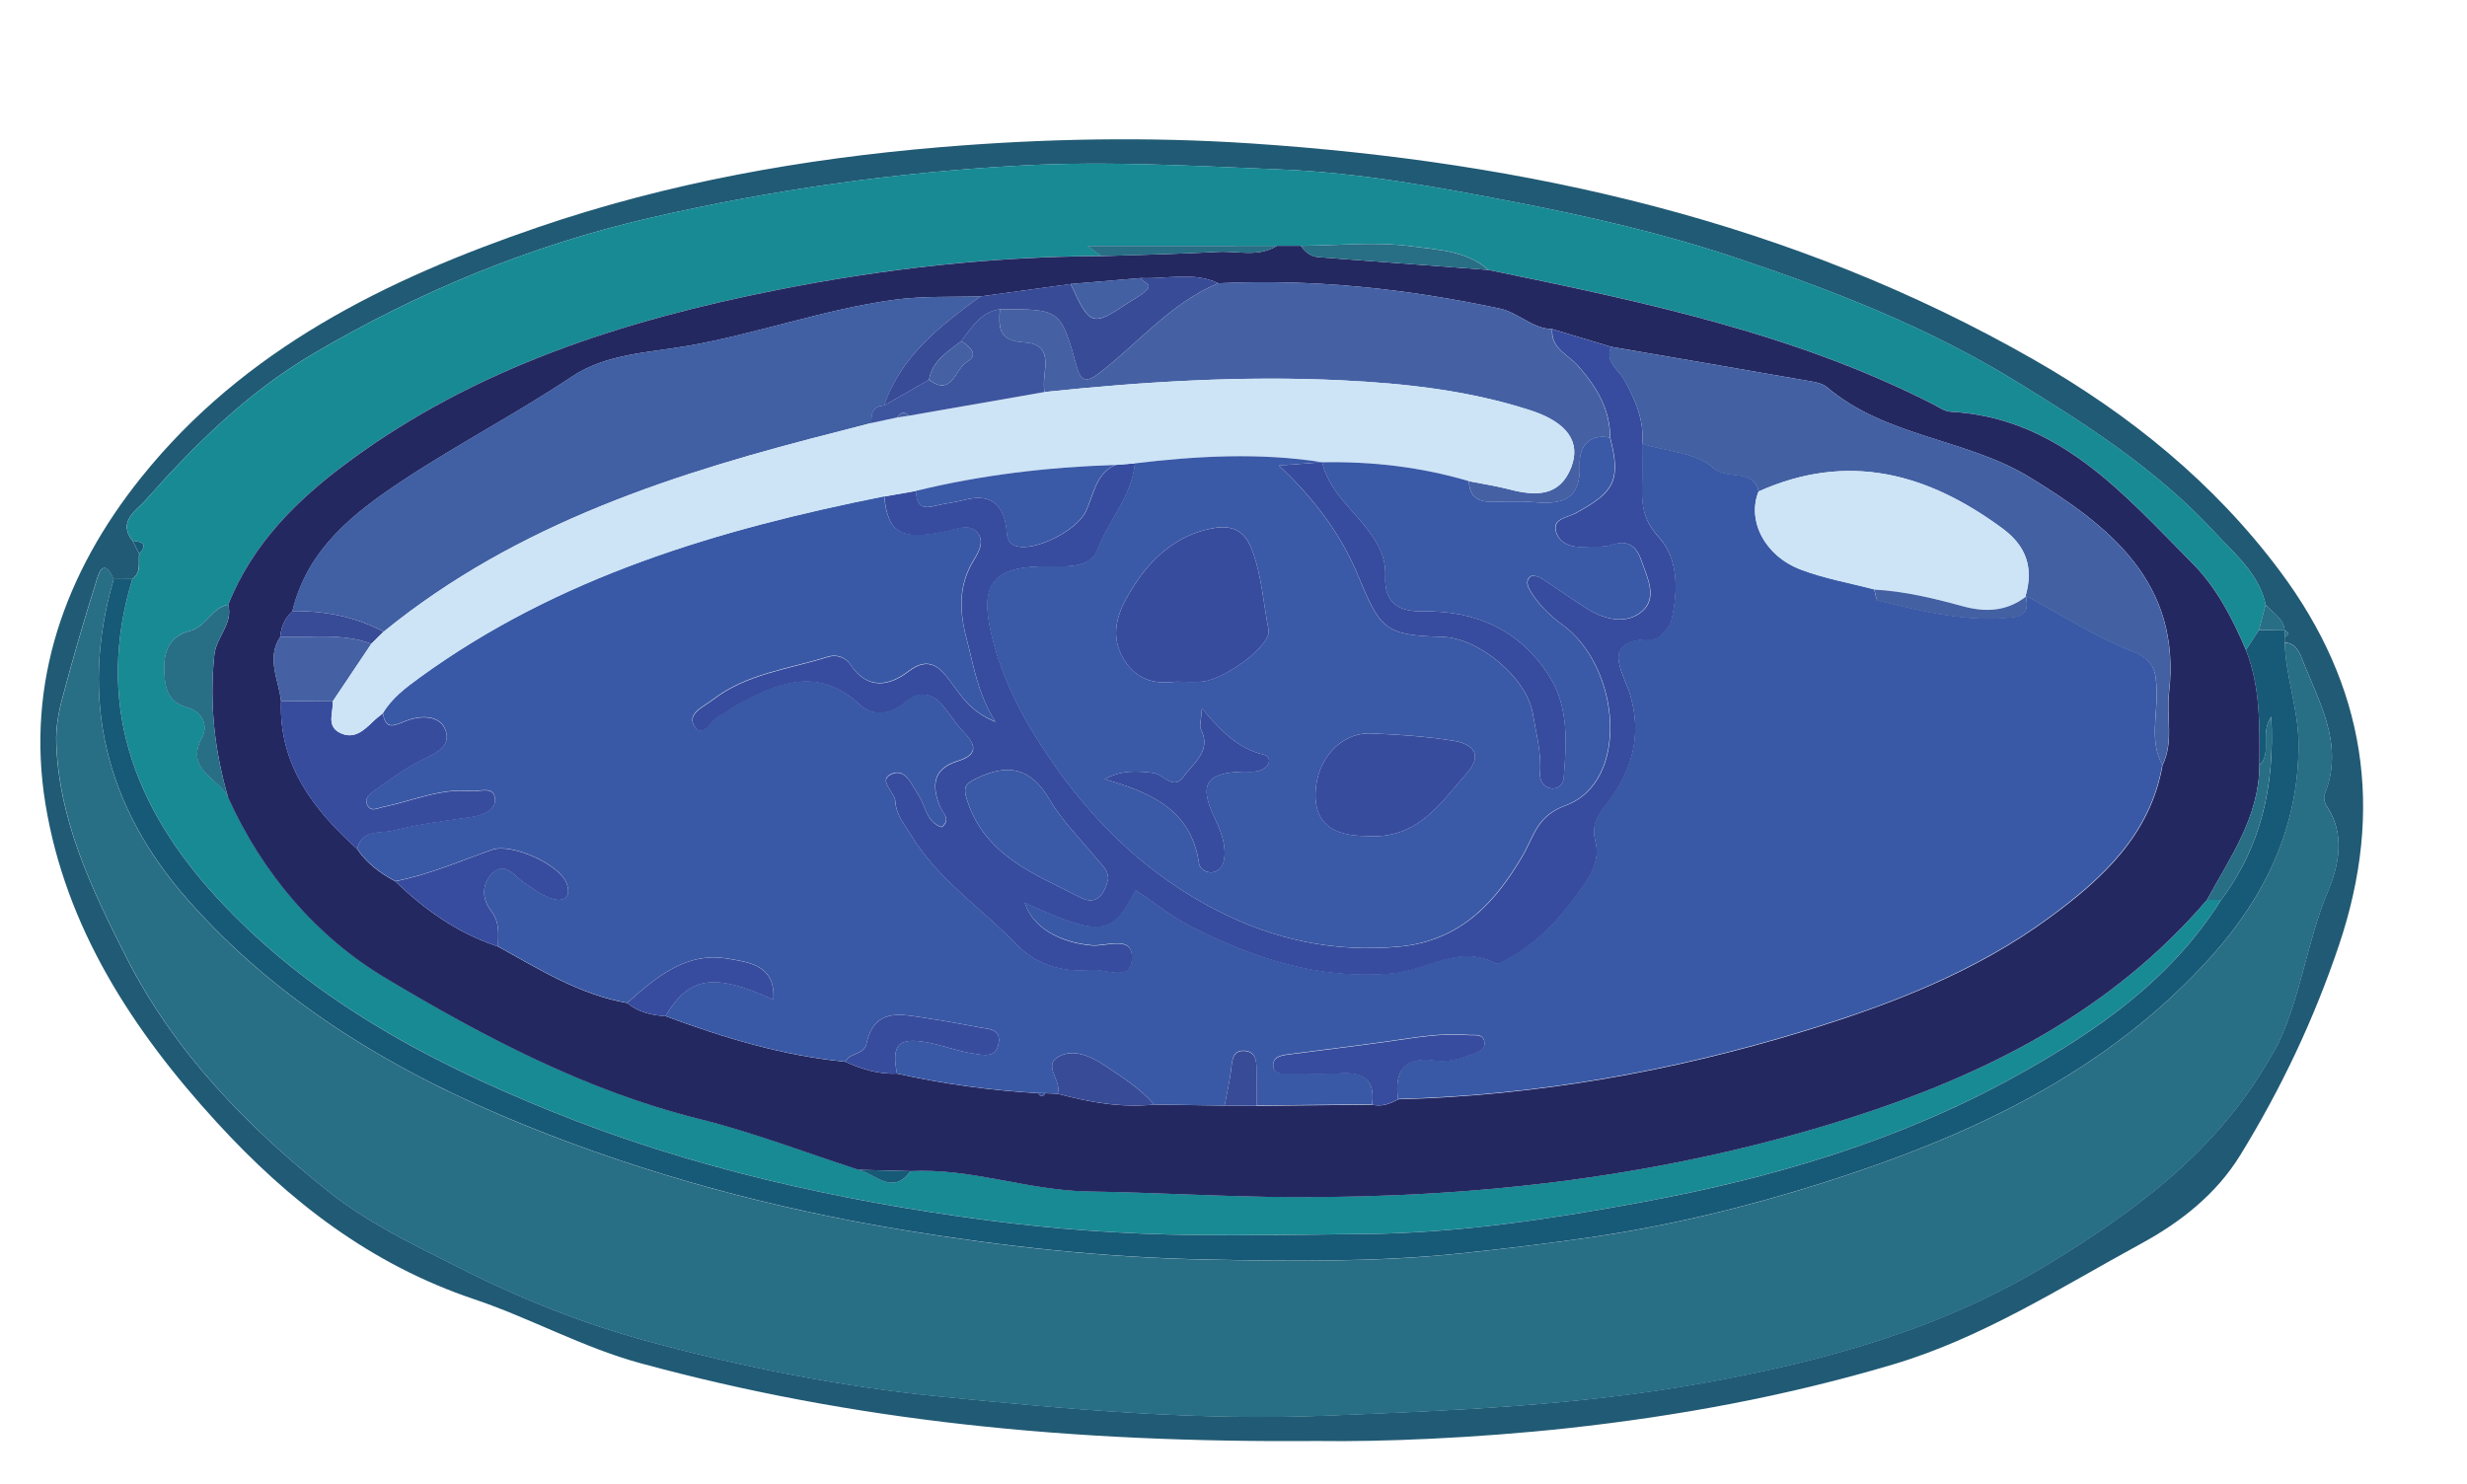 <?xml version="1.0" encoding="utf-8"?>
<!-- Generator: Adobe Illustrator 26.1.0, SVG Export Plug-In . SVG Version: 6.00 Build 0)  -->
<svg version="1.1" id="Layer_1" xmlns="http://www.w3.org/2000/svg" xmlns:xlink="http://www.w3.org/1999/xlink" x="0px" y="0px"
	 viewBox="0 0 384 231" style="enable-background:new 0 0 384 231;" xml:space="preserve">
<style type="text/css">
	.st0{fill:#215A74;}
	.st1{fill:#286E85;}
	.st2{fill:#188A94;}
	.st3{fill:#175A77;}
	.st4{fill:#242861;}
	.st5{fill:#3959A6;}
	.st6{fill:#374C9E;}
	.st7{fill:#415FA3;}
	.st8{fill:#4561A4;}
	.st9{fill:#4360A3;}
	.st10{fill:#384C9E;}
	.st11{fill:#384B97;}
	.st12{fill:#CDE4F6;}
	.st13{fill:#3A59A7;}
	.st14{fill:#3D559E;}
</style>
<g>
	<path class="st0" d="M205.41,224.32c-39.21,0.31-72.79-3.15-105.69-12.1c-8.97-2.44-17.17-7.03-25.88-9.96
		c-16.18-5.43-28.9-15.31-40.1-27.55c-13.05-14.25-23.52-30.27-26.67-49.58c-3.08-18.92,3.08-36.06,14.91-50.81
		c16.04-20.01,38.2-30.89,61.8-38.96c20.25-6.92,41.21-10.66,62.58-12.45c16.15-1.35,32.35-1.65,48.4-0.58
		c42.83,2.85,84.13,12.09,121.85,33.68c14.85,8.5,28.02,19.14,38.32,32.96c13.24,17.77,16.3,36.95,9.12,58.23
		c-3.9,11.55-8.99,22.27-15.31,32.57c-3.8,6.2-9.44,10.55-15.45,13.82c-12.57,6.84-24.66,14.66-38.65,18.82
		c-16.58,4.93-33.41,8.03-50.58,9.91C229.46,223.9,214.87,224.46,205.41,224.32z M355.62,98.13L355.62,98.13
		c-0.19-1.92-1.92-2.71-2.96-4.02c-1.07-4.84-4.84-7.89-7.92-11.23c-8.95-9.72-19.92-16.77-31.16-23.65
		c-13.7-8.39-28.44-14.09-43.52-19.14c-11.27-3.77-22.83-6.42-34.52-8.68c-12.03-2.33-24.12-4.55-36.28-5.03
		c-13.37-0.54-26.73-1.34-40.24-0.61c-19.61,1.06-38.85,3.77-57.87,8.16C82.61,38.2,65.14,45.41,48.71,55.09
		c-10.14,5.98-18.4,14.12-26.11,22.84c-1.3,1.47-4.39,3.25-1.96,6.26c0.34,0.67,0.68,1.35,1.02,2.02c-0.17,1.36,0.37,2.91-1.08,3.92
		c-0.97,0.01-1.93,0.01-2.9,0.02c-1.7-3.76-2.47-0.4-2.77,0.56c-1.89,5.99-3.64,12.03-5.25,18.1c-0.59,2.21-0.99,4.57-0.91,6.84
		c0.42,12.22,5.63,22.99,11,33.55c7.44,14.6,18.64,26.11,31.36,36.26c6.11,4.88,12.99,8.14,19.93,11.66
		c9.7,4.93,19.66,8.93,29.97,11.71c14.81,4.01,29.87,7.02,45.26,8.55c20.08,2,40.06,3.81,60.34,2.98
		c19.55-0.79,38.96-1.55,58.31-5.04c19.19-3.46,37.44-8.44,54.32-18.8c13.46-8.26,25.65-17.34,33.72-31.19
		c0.57-0.99,1.19-1.9,1.69-2.97c3.53-7.51,4.46-15.84,7.66-23.5c1.7-4.07,2.82-8.91-0.13-13.34c-0.33-0.5-0.54-1.37-0.34-1.88
		c3.12-7.74-0.87-14.28-3.5-21.04c-0.47-1.22-1.08-2.49-2.72-2.58c0-0.28,0-0.55,0-0.83C356.25,98.85,356.37,98.49,355.62,98.13z"/>
	<path class="st1" d="M355.63,100.05c1.64,0.08,2.25,1.36,2.72,2.58c2.63,6.76,6.62,13.3,3.5,21.04c-0.2,0.51,0.01,1.38,0.34,1.88
		c2.95,4.42,1.83,9.27,0.13,13.34c-3.2,7.66-4.13,15.99-7.66,23.5c-0.5,1.06-1.12,1.98-1.69,2.97
		c-8.07,13.85-20.26,22.93-33.72,31.19c-16.87,10.36-35.13,15.34-54.32,18.8c-19.35,3.49-38.76,4.24-58.31,5.04
		c-20.28,0.82-40.25-0.98-60.34-2.98c-15.38-1.53-30.44-4.54-45.26-8.55c-10.31-2.79-20.27-6.78-29.97-11.71
		c-6.94-3.53-13.82-6.79-19.93-11.66C38.41,175.31,27.2,163.8,19.77,149.2c-5.38-10.56-10.58-21.33-11-33.55
		c-0.08-2.27,0.32-4.63,0.91-6.84c1.61-6.07,3.36-12.11,5.25-18.1c0.3-0.96,1.07-4.33,2.77-0.56c-5.5,18.82-1.16,35.55,11.56,49.98
		c14.28,16.2,32.54,26.95,52.27,34.98c19.04,7.74,38.83,13.04,59.22,16.41c15.56,2.57,31.13,4.24,46.84,4.56
		c13.28,0.27,26.59,0.43,39.83-0.96c6.73-0.71,13.46-1.51,20.16-2.49c12.31-1.8,24.36-4.74,36.21-8.5
		c22.89-7.26,44.35-17.19,60.63-35.48c8.17-9.17,13.41-19.95,13.35-32.88C357.74,110.33,355.77,105.35,355.63,100.05z"/>
	<path class="st2" d="M20.65,84.19c-2.43-3.01,0.66-4.79,1.96-6.26c7.7-8.72,15.97-16.87,26.11-22.84
		c16.42-9.68,33.9-16.89,52.44-21.17c19.02-4.39,38.26-7.1,57.87-8.16c13.51-0.73,26.87,0.07,40.24,0.61
		c12.16,0.49,24.25,2.7,36.28,5.03c11.69,2.27,23.25,4.91,34.52,8.68c15.07,5.05,29.82,10.75,43.52,19.14
		c11.23,6.87,22.21,13.93,31.16,23.65c3.08,3.35,6.84,6.39,7.92,11.23c-0.35,1.32-0.7,2.64-1.04,3.97
		c-0.68,1.04-1.35,2.07-2.03,3.11c-2.09-4.93-4.6-9.75-8.34-13.51c-10.68-10.73-20.73-22.66-37.63-23.58
		c-0.92-0.05-1.82-0.72-2.7-1.16c-21.83-11.13-45.54-16.03-69.26-20.92c-3.38-3.02-7.89-3.11-11.87-3.66
		c-5.66-0.78-11.52-0.13-17.3-0.09c-1.25,0-2.49,0-3.74,0c-9.68,0-19.36,0-29.46,0c0.95,0.71,1.54,1.15,2.13,1.59
		c-16.98,0.07-33.79,1.96-50.42,5.27c-23.92,4.75-46.9,12.06-66.8,26.77c-7.92,5.86-14.92,12.75-18.67,22.23
		c-2.61,0.45-3.4,3.46-6.02,4.11c-2.66,0.66-3.96,2.63-3.94,5.55c0.01,2.85,0.27,5.42,3.52,6.31c2.6,0.71,3.27,3.03,2.39,4.66
		c-2.81,5.16,2.62,6.33,4.04,9.39c5.35,11.84,13.73,21.67,24.52,28.12c15.3,9.14,31.2,17.53,48.83,21.92
		c8.4,2.09,16.53,5.23,24.78,7.9c2.68,0.69,5.3,4.07,8.1,0.21c9.38-0.51,18.25,3.02,27.67,3.17c10.55,0.17,21.1,0.84,31.69,0.88
		c29.38,0.14,58.19-3.26,86.29-12.14c21.54-6.8,41.15-16.65,56.15-34.15c0.72,0.02,1.43,0.04,2.15,0.05
		c-7.75,12.35-19.3,20.38-31.69,27.27c-18.18,10.11-37.86,15.95-58.23,19.72c-14.34,2.66-28.73,4.86-43.35,5
		c-8.92,0.08-17.84,0.26-26.77,0.15c-10.81-0.14-21.58-0.9-32.23-2.32c-23.21-3.09-46.03-8.17-67.8-17.01
		c-19.38-7.87-37.66-17.64-52.04-33.36c-12.97-14.18-18.82-30.3-12.99-49.45c1.45-1.01,0.9-2.56,1.08-3.92
		C23.07,84.65,22.09,84.3,20.65,84.19z"/>
	<path class="st3" d="M349.59,101.19c0.68-1.04,1.35-2.07,2.03-3.11c1.34,0.02,2.67,0.04,4.01,0.05l0,0c0,0.36,0.01,0.73,0.01,1.09
		c-0.01,0.28-0.01,0.55,0,0.83c0.14,5.3,2.11,10.28,2.14,15.7c0.07,12.93-5.18,23.7-13.35,32.88
		c-16.28,18.29-37.75,28.22-60.63,35.48c-11.85,3.76-23.9,6.7-36.21,8.5c-6.7,0.98-13.43,1.79-20.16,2.49
		c-13.25,1.39-26.55,1.24-39.83,0.96c-15.71-0.32-31.28-1.99-46.84-4.56c-20.39-3.37-40.17-8.66-59.22-16.41
		c-19.74-8.02-37.99-18.78-52.27-34.98c-12.72-14.43-17.06-31.15-11.56-49.98c0.97-0.01,1.93-0.01,2.9-0.02
		c-5.83,19.15,0.02,35.27,12.99,49.45c14.38,15.72,32.66,25.5,52.04,33.36c21.77,8.84,44.59,13.92,67.8,17.01
		c10.65,1.42,21.41,2.18,32.23,2.32c8.93,0.11,17.85-0.06,26.77-0.15c14.62-0.14,29.01-2.34,43.35-5
		c20.37-3.77,40.05-9.61,58.23-19.72c12.4-6.89,23.94-14.92,31.69-27.27c6.24-8.32,8.38-17.74,7.83-28.56
		c-1.83,2.7,0.21,5.59-1.84,7.58C351.7,113.08,351.89,106.99,349.59,101.19z"/>
	<path class="st1" d="M355.63,98.13c-1.34-0.02-2.67-0.04-4.01-0.05c0.35-1.32,0.7-2.64,1.04-3.97
		C353.7,95.41,355.43,96.2,355.63,98.13z"/>
	<path class="st3" d="M20.65,84.19c1.44,0.12,2.42,0.46,1.02,2.02C21.33,85.53,20.99,84.86,20.65,84.19z"/>
	<path class="st1" d="M355.63,99.22c0-0.36-0.01-0.73-0.01-1.09C356.37,98.49,356.25,98.85,355.63,99.22z"/>
	<path class="st4" d="M349.59,101.19c2.3,5.8,2.12,11.89,2.1,17.96c-0.04,8.02-4.54,14.3-8.15,20.92
		c-15,17.49-34.61,27.34-56.15,34.15c-28.1,8.87-56.91,12.27-86.29,12.14c-10.59-0.05-21.14-0.72-31.69-0.88
		c-9.42-0.15-18.29-3.68-27.67-3.17c-2.7-0.07-5.4-0.14-8.1-0.21c-8.25-2.67-16.39-5.81-24.78-7.9
		c-17.63-4.39-33.53-12.78-48.83-21.92c-10.79-6.45-19.17-16.28-24.52-28.12c-2.11-7.26-2.94-14.57-2.15-22.19
		c0.3-2.88,2.96-4.85,2.17-7.83c3.75-9.49,10.75-16.38,18.67-22.23C74.09,57.19,97.08,49.88,121,45.13
		c16.63-3.3,33.44-5.2,50.42-5.26c6.06-0.21,12.13-0.32,18.18-0.66c3.05-0.17,6.26,0.88,9.15-0.94c1.25,0,2.49,0,3.74,0
		c0.68,0.99,1.54,1.67,2.8,1.77c8.79,0.66,17.58,1.32,26.37,1.98c23.71,4.89,47.43,9.79,69.26,20.92c0.88,0.45,1.78,1.11,2.7,1.16
		c16.9,0.92,26.95,12.85,37.63,23.58C344.99,91.44,347.5,96.26,349.59,101.19z M43.63,99.13c-2.21,3.35-0.25,6.66,0.12,9.98
		c-0.37,9.91,4.99,16.87,11.85,23.06c1.5,2.24,3.59,3.78,5.93,5.03c4.63,4.48,9.79,8.11,15.98,10.14c6.43,3.57,12.7,7.49,20.12,8.8
		c1.73,1.45,3.8,1.9,5.98,2.05c9.07,3.38,18.29,6.15,27.97,7.1c2.56,1.16,5.2,1.97,8.06,1.84c7.23,1.62,14.55,2.62,21.94,3.05
		c0.37,0.62,0.75,0.62,1.13,0.01c0.64,0.02,1.28,0.04,1.92,0.07c4.93,1.34,9.91,2.22,15.05,1.69c3.65,0.05,7.3,0.11,10.95,0.16
		c1.67,0.01,3.34,0.03,5.01,0.04c5.99-0.06,11.98-0.12,17.97-0.18c1.48,0.35,2.78-0.14,4.04-0.84c21.52-0.57,42.54-4.31,63.08-10.58
		c13.55-4.14,26.79-9.24,38.3-17.7c8.19-6.02,15.7-12.88,17.58-23.73c1.79-3.63,0.59-7.53,1.02-11.29
		c1.97-17.17-9.36-26.02-21.78-33.58c-9.81-5.97-22.33-6.21-31.48-13.98c-0.7-0.6-1.84-0.79-2.81-0.96
		c-10.25-1.8-20.51-3.55-30.77-5.32c-3.06-0.92-6.11-1.84-9.17-2.76c-3.13-0.06-5.25-2.57-8.24-3.21
		c-14.43-3.07-28.96-4.63-43.72-3.92c-3.89-1.86-8-0.62-12.01-0.82c-3.66,0.31-7.31,0.62-10.97,0.93
		c-4.68,0.64-9.35,1.29-14.03,1.93c-4.47,0.13-8.92-0.08-13.43,0.53c-10.9,1.48-21.24,5.25-32.02,7.15
		c-6.19,1.09-12.82,1.23-18.16,4.8c-8.58,5.73-17.73,10.49-26.32,16.16c-7.68,5.07-14.87,10.71-17.2,20.36
		C44.35,96.22,43.74,97.56,43.63,99.13z"/>
	<path class="st1" d="M35.53,94.13c0.78,2.99-1.88,4.96-2.17,7.83c-0.79,7.62,0.04,14.93,2.15,22.19c-1.42-3.06-6.85-4.23-4.04-9.39
		c0.89-1.63,0.22-3.94-2.39-4.66c-3.25-0.89-3.51-3.46-3.52-6.31c-0.01-2.92,1.29-4.89,3.94-5.55
		C32.13,97.59,32.92,94.59,35.53,94.13z"/>
	<path class="st1" d="M231.66,42.02c-8.79-0.66-17.58-1.33-26.37-1.98c-1.26-0.09-2.12-0.78-2.8-1.77c5.78-0.04,11.64-0.7,17.3,0.09
		C223.77,38.91,228.28,39,231.66,42.02z"/>
	<path class="st1" d="M343.54,140.07c3.61-6.63,8.11-12.91,8.15-20.92c2.04-1.99,0.01-4.88,1.84-7.58
		c0.55,10.82-1.59,20.24-7.83,28.56C344.97,140.11,344.26,140.09,343.54,140.07z"/>
	<path class="st1" d="M198.75,38.27c-2.89,1.82-6.1,0.77-9.15,0.94c-6.05,0.34-12.12,0.45-18.18,0.66
		c-0.59-0.44-1.18-0.89-2.13-1.59C179.39,38.27,189.07,38.27,198.75,38.27z"/>
	<path class="st3" d="M133.64,182.1c2.7,0.07,5.4,0.14,8.1,0.21C138.94,186.16,136.33,182.78,133.64,182.1z"/>
	<path class="st5" d="M190.61,172.1c-3.65-0.05-7.3-0.11-10.95-0.16c-2.23-2.56-5.08-4.35-7.87-6.19c-2.13-1.4-4.72-2.51-6.98-1.29
		c-2.62,1.41,0.59,3.83-0.2,5.78c-0.64-0.02-1.28-0.04-1.92-0.07c-0.38,0-0.75-0.01-1.13-0.01c-7.39-0.44-14.71-1.43-21.94-3.05
		c-0.88-4.48,0.21-5.67,4.67-4.85c2.43,0.45,4.77,1.39,7.2,1.74c1.45,0.21,3.6,0.83,3.96-1.66c0.32-2.22-1.58-2.15-2.98-2.41
		c-2.74-0.52-5.48-1.03-8.24-1.44c-3.92-0.59-8.13-1.74-9.37,4.02c-0.37,1.73-2.62,1.32-3.29,2.76c-9.68-0.95-18.9-3.72-27.97-7.1
		c3.66-6.17,7.47-6.81,16.79-2.56c0.36-5.38-3.78-5.82-7.04-6.38c-6.59-1.13-11.21,2.9-15.72,6.88c-7.41-1.31-13.69-5.23-20.12-8.8
		c0.05-1.95,0.33-3.77-1.13-5.62c-1.37-1.74-1.47-4.25,0.38-5.87c1.95-1.7,3.18,0.45,4.62,1.43c1.49,1.02,3,2.18,4.68,2.67
		c1.78,0.52,2.96-0.4,2.1-2.51c-1.17-2.9-8.53-6.23-11.59-5.14c-4.97,1.77-9.83,3.88-15.04,4.89c-2.34-1.25-4.43-2.79-5.93-5.03
		c0.75-3.18,3.73-2.35,5.71-2.87c3.98-1.05,8.11-1.5,12.2-2.13c1.8-0.28,3.7-1.09,3.54-2.83c-0.18-2.03-2.42-1.05-3.77-1.18
		c-4.76-0.45-9.11,1.55-13.63,2.48c-0.94,0.19-2,0.88-2.53-0.44c-0.37-0.92,0.44-1.6,1.08-2.04c2.43-1.68,4.8-3.54,7.45-4.81
		c2.28-1.09,4.79-2.24,3.6-4.9c-0.98-2.19-3.95-2.04-6.08-1.2c-1.81,0.71-3.13,1.49-3.57-1.21c1.4-2.34,3.54-3.96,5.68-5.51
		c21.64-15.75,46.57-23.1,72.35-28.25c0.55,5.79,2.66,6.96,9.91,5.36c1.63-0.36,3.41-1.17,4.63,0.34c1.07,1.32,0.19,2.93-0.6,4.2
		c-2.47,4-2.26,8.1-1.08,12.48c1.08,4.02,1.61,8.19,4.43,12.71c-3.93-1.6-5.32-4.03-6.99-6.26c-1.65-2.2-3.33-4.04-6.55-1.57
		c-2.99,2.3-6.39,2.89-9.02-1.06c-0.79-1.19-2.19-1.64-3.57-1.2c-6.06,1.91-12.57,2.59-17.84,6.65c-1.52,1.17-4.29,2.26-2.73,4.33
		c1.28,1.7,2.46-1.29,3.85-1.88c0.9-0.38,1.64-1.13,2.52-1.6c6.31-3.37,12.56-6.18,19.07-0.2c2.25,2.07,4.88,1.67,7.24-0.28
		c2.54-2.09,4.57-1.21,6.33,1.16c0.89,1.2,1.74,2.44,2.76,3.51c2,2.1,2.24,3.53-1.02,4.55c-3.81,1.2-4.02,3.9-2.6,7.17
		c0.38,0.89,1.7,1.86,0.2,3.08c-2.43-0.77-2.49-3.3-3.63-5c-1.09-1.64-2.04-4.3-4.26-3.23c-2.07,1,0.58,2.75,0.67,4.24
		c0.12,2.1,1.42,3.56,2.46,5.27c4.25,6.97,11.04,11.41,16.55,17.11c2.96,3.07,7.19,4.27,11.45,3.84c2.24-0.22,6.43,2.06,6.37-2.07
		c-0.05-3.33-4.03-1.56-6.23-1.75c-5.14-0.45-9.32-2.9-10.46-6.65c11.74,5.39,13.63,5.18,17.25-1.95c2.89,1.92,5.62,4.14,8.68,5.69
		c9.82,4.95,19.87,8.3,31.33,7.27c5.3-0.48,10.33-4.62,16.01-1.56c0.53,0.28,1.78-0.62,2.62-1.11c3.96-2.29,7.12-5.6,9.73-9.2
		c1.77-2.43,4.12-5.27,3.22-8.61c-0.69-2.56,0.29-4.09,1.65-5.83c4-5.13,5.7-10.68,3.69-17.23c-1.05-3.44-4.83-8.58,3.58-8.47
		c1,0.01,2.65-1.87,2.93-3.12c0.99-4.46,1.09-9.38-2-12.78c-2.23-2.46-2.67-4.67-2.6-7.51c0.06-2.33,0.02-4.67,0.02-7
		c3.77,1.14,8.38,1.35,11.06,3.72c2.29,2.03,6.17-0.03,7.08,3.65c-1.87,4.52,0.9,10.07,6.58,12.21c3.66,1.38,7.59,2.07,11.4,3.07
		c0.19,0.6,0.28,1.67,0.6,1.74c6.95,1.66,13.89,3.47,21.16,2.58c2.16-0.26,2.15-1.64,1.86-3.24l-0.06-0.11
		c5.49,2.94,10.79,6.4,16.55,8.64c3.46,1.34,3.76,3.11,3.86,6.12c0.13,3.86-1.14,7.87,0.88,11.6c-1.88,10.85-9.39,17.71-17.58,23.74
		c-11.51,8.46-24.76,13.57-38.3,17.7c-20.54,6.27-41.56,10.01-63.08,10.58c-0.64-4.49,1.05-6.68,5.79-6
		c2.03,0.29,3.94-0.35,5.83-1.02c0.95-0.34,2.06-0.72,1.81-1.95c-0.26-1.31-1.55-0.93-2.48-1.01c-4.17-0.36-8.25,0.39-12.35,0.97
		c-5.23,0.74-10.47,1.36-15.7,2.05c-1.17,0.15-2.53,0.4-2.31,1.95c0.19,1.32,1.55,0.97,2.47,0.99c2.66,0.06,5.33,0.16,7.98-0.01
		c3.6-0.24,5.42,1.07,4.92,4.86c-5.99,0.06-11.98,0.12-17.97,0.18c0-1.66,0.02-3.31-0.01-4.97c-0.03-1.48,0.14-3.36-1.8-3.55
		c-2.07-0.2-1.99,1.67-2.2,3.16C191.36,168.57,190.95,170.33,190.61,172.1z"/>
	<path class="st6" d="M255.63,69.13c0,2.33,0.04,4.67-0.02,7c-0.07,2.84,0.37,5.06,2.6,7.51c3.09,3.4,2.99,8.32,2,12.78
		c-0.28,1.24-1.93,3.13-2.93,3.12c-8.41-0.11-4.64,5.02-3.58,8.47c2,6.55,0.31,12.1-3.69,17.23c-1.36,1.74-2.34,3.27-1.65,5.83
		c0.9,3.34-1.45,6.19-3.22,8.61c-2.62,3.6-5.77,6.9-9.73,9.2c-0.84,0.48-2.09,1.39-2.62,1.11c-5.68-3.05-10.71,1.09-16.01,1.56
		c-11.46,1.03-21.51-2.32-31.33-7.27c-3.07-1.55-5.79-3.77-8.68-5.69c-3.62,7.13-5.5,7.33-17.25,1.95
		c1.14,3.75,5.32,6.21,10.46,6.65c2.19,0.19,6.18-1.58,6.23,1.75c0.06,4.13-4.13,1.85-6.37,2.07c-4.26,0.42-8.49-0.77-11.45-3.84
		c-5.5-5.7-12.3-10.14-16.55-17.11c-1.04-1.71-2.34-3.17-2.46-5.27c-0.09-1.5-2.74-3.25-0.67-4.24c2.21-1.07,3.17,1.59,4.26,3.23
		c1.13,1.7,1.19,4.23,3.63,5c1.5-1.22,0.18-2.19-0.2-3.08c-1.41-3.28-1.21-5.98,2.6-7.17c3.25-1.02,3.02-2.45,1.02-4.55
		c-1.02-1.07-1.87-2.32-2.76-3.51c-1.76-2.37-3.79-3.25-6.33-1.16c-2.37,1.95-4.99,2.35-7.24,0.28c-6.51-5.98-12.76-3.17-19.07,0.2
		c-0.88,0.47-1.62,1.22-2.52,1.6c-1.39,0.59-2.57,3.58-3.85,1.88c-1.56-2.07,1.21-3.16,2.73-4.33c5.27-4.06,11.78-4.74,17.84-6.65
		c1.38-0.44,2.78,0.01,3.57,1.2c2.63,3.95,6.03,3.35,9.02,1.06c3.22-2.47,4.9-0.63,6.55,1.57c1.67,2.23,3.06,4.66,6.99,6.26
		c-2.82-4.52-3.35-8.69-4.43-12.71c-1.18-4.38-1.39-8.48,1.08-12.48c0.78-1.27,1.66-2.87,0.6-4.2c-1.22-1.52-3-0.7-4.63-0.34
		c-7.25,1.6-9.36,0.43-9.91-5.36c1.64-0.29,3.28-0.57,4.92-0.86c0.08,1.73,0.57,2.92,2.72,2.37c1.59-0.41,3.24-0.56,4.83-0.98
		c3.86-1.02,5.99,0.48,6.52,4.35c0.16,1.12-0.04,2.32,1.45,2.81c2.91,0.96,9.45-2.33,10.9-5.31c1.26-2.58,1.49-5.87,4.61-7.29
		c1.02-0.08,2.04-0.17,3.06-0.25c-0.48,5.1-4.1,8.88-5.85,13.48c-1.2,3.14-5.35,2.51-8.53,2.56c-7.97,0.15-9.76,3.03-7.94,10.64
		c1.72,7.23,5.05,13.37,9.22,19.47c6.86,10.03,15.37,18.11,26.05,23.54c8.7,4.42,17.99,6.49,28.17,5.55
		c9.67-0.89,15.05-7.05,19.14-13.98c1.96-3.32,2.24-6.32,6.8-8c10.05-3.71,8.56-21.53-0.51-28.13c-2.07-1.51-3.76-3.2-5.05-5.35
		c-0.45-0.76-0.67-1.68,0.16-2.2c0.36-0.23,1.25,0.08,1.74,0.4c2.38,1.52,4.65,3.21,7.05,4.69c2.7,1.67,5.98,2.44,8.42,0.44
		c2.56-2.1,0.91-5.28,0-7.9c-0.7-2.02-1.88-3.43-4.52-2.54c-1.36,0.46-2.96,0.24-4.44,0.34c-2.04,0.13-3.94-0.58-4.39-2.51
		c-0.45-1.9,1.8-2.06,3.01-2.7c6.22-3.33,7.13-5.23,5.45-11.79c-0.02-4.48-2.13-7.93-5.02-11.21c-1.5-1.71-4.27-2.69-4-5.69
		c3.06,0.92,6.11,1.84,9.17,2.76c-1.05,2.29,1.11,3.51,1.94,4.98C254.53,62.18,255.94,65.36,255.63,69.13z M172.5,136.8
		c-0.03-1.46-1.03-2.17-1.76-3.06c-2.52-3.07-5.41-5.93-7.4-9.31c-2.9-4.93-6.42-5.63-11.29-3.29c-1.91,0.92-2.2,1.45-1.45,3.65
		c2.91,8.57,10.58,11.31,17.52,14.9C170.89,141.12,171.95,138.99,172.5,136.8z"/>
	<path class="st7" d="M45.49,95.13c2.34-9.65,9.53-15.29,17.21-20.36c8.59-5.67,17.74-10.43,26.32-16.16
		c5.34-3.56,11.97-3.7,18.16-4.8c10.78-1.9,21.13-5.67,32.02-7.15c4.51-0.61,8.95-0.39,13.43-0.53c-6.25,4.57-12.37,9.25-15.01,17
		c-1.84,0.05-2.02,1.3-1.97,2.72c-1.61,0.42-3.22,0.84-4.83,1.25c-25.44,6.44-50.26,14.27-71.08,31.23
		C55.27,95.97,50.49,95.07,45.49,95.13z"/>
	<path class="st8" d="M241.59,51.23c-0.27,3,2.5,3.99,4,5.69c2.89,3.28,5,6.73,5.02,11.21c-3.44-0.7-4.83,1.66-4.72,4.19
		c0.24,5.62-2.85,6.26-7.24,5.85c-2.14-0.2-4.32-0.06-6.48-0.04c-2.18,0.01-3.48-0.91-3.52-3.22c2.11,0.42,4.24,0.74,6.32,1.28
		c4.02,1.05,7.8,1.17,9.59-3.42c1.57-4.02-0.71-7.05-6.29-8.87c-9.55-3.11-19.46-4.2-29.41-4.69c-15.46-0.75-30.87,0.2-46.25,1.82
		c-0.67-2.79,2.04-7.41-3.22-7.72c-4.11-0.24-3.9-2.44-3.75-5.16c9.46-0.04,9.47-0.04,12.02,9.1c0.77,2.75,2.19,1.81,3.63,0.69
		c6.05-4.7,11.04-10.81,18.35-13.85c14.75-0.7,29.29,0.85,43.72,3.92C236.34,48.65,238.46,51.16,241.59,51.23z"/>
	<path class="st9" d="M255.63,69.13c0.31-3.77-1.1-6.95-2.93-10.16c-0.83-1.47-2.99-2.69-1.94-4.98
		c10.26,1.76,20.52,3.52,30.77,5.31c0.97,0.17,2.1,0.36,2.81,0.96c9.15,7.76,21.68,8,31.48,13.98
		c12.42,7.56,23.76,16.41,21.78,33.58c-0.43,3.75,0.77,7.66-1.02,11.29c-2.02-3.72-0.75-7.73-0.88-11.6
		c-0.1-3.01-0.4-4.77-3.86-6.12c-5.76-2.24-11.06-5.69-16.55-8.64c1.24-4.31,0.15-7.71-3.56-10.45
		c-11.67-8.63-24.07-12.02-37.98-5.8c-0.91-3.68-4.79-1.62-7.08-3.65C264,70.47,259.4,70.27,255.63,69.13z"/>
	<path class="st10" d="M59.59,111.04c0.44,2.7,1.76,1.92,3.57,1.21c2.13-0.84,5.1-0.99,6.08,1.2c1.19,2.66-1.32,3.8-3.6,4.9
		c-2.64,1.27-5.01,3.12-7.45,4.81c-0.64,0.45-1.46,1.13-1.08,2.04c0.54,1.32,1.6,0.63,2.53,0.44c4.53-0.93,8.87-2.93,13.63-2.48
		c1.35,0.13,3.59-0.85,3.77,1.18c0.16,1.74-1.74,2.56-3.54,2.83c-4.08,0.63-8.22,1.08-12.2,2.13c-1.98,0.52-4.96-0.31-5.71,2.87
		c-6.87-6.19-12.22-13.15-11.85-23.06c2.68,0.02,5.37,0.04,8.06,0.07c0.13,1.7-1.07,3.81,1.11,4.9c2.18,1.09,3.72-0.36,5.18-1.78
		C58.55,111.84,59.09,111.46,59.59,111.04z"/>
	<path class="st11" d="M189.63,44.09c-7.31,3.04-12.3,9.15-18.35,13.85c-1.44,1.12-2.86,2.06-3.63-0.69
		c-2.54-9.14-2.55-9.14-12.02-9.1c-3.02,0.43-4.38,2.87-6.02,4.97c-2.11,1.63-4.51,3.03-5.01,6.01c-2.33,1.34-4.67,2.67-7,4.01
		c2.65-7.75,8.77-12.43,15.01-17c4.68-0.64,9.35-1.29,14.03-1.93c3.02,6.58,3.36,6.69,9.06,2.88c0.97-0.64,2.07-1.17,2.83-2.01
		c0.9-1-0.8-1.08-0.92-1.8C181.63,43.47,185.73,42.23,189.63,44.09z"/>
	<path class="st6" d="M61.53,137.19c5.22-1.01,10.07-3.13,15.04-4.89c3.05-1.09,10.42,2.24,11.59,5.14c0.85,2.11-0.32,3.02-2.1,2.51
		c-1.68-0.49-3.19-1.65-4.68-2.67c-1.43-0.98-2.67-3.13-4.62-1.43c-1.85,1.62-1.75,4.13-0.38,5.87c1.45,1.85,1.17,3.67,1.13,5.62
		C71.32,145.3,66.16,141.67,61.53,137.19z"/>
	<path class="st6" d="M213.58,171.96c0.5-3.79-1.32-5.1-4.92-4.86c-2.65,0.18-5.32,0.07-7.98,0.01c-0.92-0.02-2.28,0.32-2.47-0.99
		c-0.22-1.55,1.14-1.79,2.31-1.95c5.23-0.69,10.48-1.31,15.7-2.05c4.1-0.58,8.18-1.33,12.35-0.97c0.93,0.08,2.22-0.3,2.48,1.01
		c0.25,1.22-0.86,1.6-1.81,1.95c-1.89,0.68-3.79,1.32-5.83,1.02c-4.74-0.68-6.44,1.52-5.79,6
		C216.36,171.82,215.06,172.31,213.58,171.96z"/>
	<path class="st8" d="M51.8,109.18c-2.69-0.02-5.37-0.04-8.06-0.07c-0.37-3.32-2.33-6.63-0.12-9.98c4.74,0.18,9.56-0.64,14.18,1.09
		C55.8,103.21,53.8,106.19,51.8,109.18z"/>
	<path class="st10" d="M131.57,165.28c0.67-1.43,2.92-1.03,3.29-2.76c1.24-5.76,5.44-4.61,9.37-4.02c2.76,0.41,5.5,0.92,8.24,1.44
		c1.41,0.27,3.31,0.19,2.98,2.41c-0.36,2.49-2.51,1.87-3.96,1.66c-2.43-0.36-4.78-1.3-7.2-1.74c-4.46-0.82-5.55,0.37-4.67,4.85
		C136.77,167.25,134.13,166.44,131.57,165.28z"/>
	<path class="st6" d="M97.62,156.13c4.51-3.99,9.14-8.02,15.72-6.88c3.26,0.56,7.4,1,7.04,6.38c-9.31-4.25-13.13-3.61-16.79,2.56
		C101.42,158.03,99.35,157.58,97.62,156.13z"/>
	<path class="st11" d="M164.61,170.25c0.79-1.95-2.42-4.37,0.2-5.78c2.27-1.22,4.86-0.12,6.98,1.29c2.79,1.84,5.64,3.63,7.87,6.19
		C174.52,172.46,169.54,171.59,164.61,170.25z"/>
	<path class="st11" d="M57.8,100.22c-4.62-1.73-9.44-0.91-14.18-1.09c0.12-1.57,0.73-2.91,1.86-4c5-0.06,9.78,0.84,14.23,3.2
		C59.08,98.96,58.44,99.59,57.8,100.22z"/>
	<path class="st9" d="M177.62,43.27c0.11,0.72,1.81,0.8,0.92,1.8c-0.75,0.84-1.86,1.37-2.83,2.01c-5.7,3.8-6.04,3.69-9.06-2.88
		C170.31,43.89,173.96,43.58,177.62,43.27z"/>
	<path class="st11" d="M190.61,172.1c0.34-1.77,0.74-3.53,0.99-5.32c0.21-1.49,0.13-3.36,2.2-3.16c1.94,0.19,1.78,2.07,1.8,3.55
		c0.03,1.66,0.01,3.31,0.01,4.97C193.95,172.13,192.28,172.11,190.61,172.1z"/>
	<path class="st11" d="M161.56,170.17c0.38,0,0.75,0.01,1.13,0.01C162.31,170.79,161.93,170.79,161.56,170.17z"/>
	<path class="st12" d="M57.8,100.22c0.64-0.63,1.28-1.26,1.92-1.89c20.82-16.96,45.64-24.79,71.08-31.23
		c1.61-0.41,3.22-0.83,4.83-1.25c1.34-0.29,2.67-0.57,4.01-0.86c0.63-0.09,1.26-0.19,1.88-0.28c7.03-1.23,14.06-2.46,21.09-3.69
		c15.38-1.62,30.79-2.57,46.25-1.82c9.95,0.48,19.86,1.58,29.41,4.69c5.58,1.82,7.86,4.84,6.29,8.87c-1.79,4.59-5.57,4.47-9.59,3.42
		c-2.08-0.54-4.21-0.86-6.32-1.28c-7.46-2.22-15.08-3.09-22.84-2.94l-0.01-0.01c-9.73-1.52-19.46-0.98-29.17,0.18
		c-1.02,0.08-2.04,0.17-3.06,0.25c-10.47,0.33-20.83,1.55-31.03,4.04c-1.64,0.29-3.28,0.57-4.92,0.86
		c-25.78,5.15-50.71,12.5-72.35,28.25c-2.14,1.56-4.28,3.17-5.68,5.51c-0.5,0.42-1.04,0.8-1.51,1.25c-1.45,1.43-2.99,2.87-5.18,1.78
		c-2.18-1.09-0.98-3.2-1.11-4.9C53.8,106.19,55.8,103.21,57.8,100.22z"/>
	<path class="st12" d="M273.76,76.5c13.91-6.23,26.31-2.84,37.98,5.8c3.71,2.74,4.8,6.14,3.56,10.45c0,0,0.06,0.11,0.06,0.11
		c-3.03,2.33-6.29,2.48-9.9,1.49c-4.49-1.23-9.03-2.33-13.72-2.58c-3.81-1-7.74-1.68-11.4-3.07
		C274.67,86.57,271.89,81.02,273.76,76.5z"/>
	<path class="st9" d="M291.74,91.78c4.69,0.25,9.23,1.35,13.72,2.58c3.61,0.99,6.87,0.84,9.9-1.49c0.29,1.6,0.3,2.98-1.86,3.24
		c-7.27,0.88-14.21-0.92-21.16-2.58C292.02,93.44,291.94,92.38,291.74,91.78z"/>
	<path class="st13" d="M176.63,72.13c9.72-1.16,19.44-1.7,29.17-0.18c-2.15,0.17-4.31,0.33-6.73,0.52
		c5.5,5.15,9.63,10.75,12.19,16.84c3.56,8.47,4.02,9.61,13.23,9.83c5.69,0.14,13.15,6.38,14.09,11.94c0.52,3.09,1.38,6.14,1.13,9.33
		c-0.08,1.05,0.5,2.03,1.56,2.29c1.16,0.28,2.04-0.55,2.12-1.59c0.45-5.44,0.82-11.01-2.24-15.85
		c-4.51-7.14-11.36-10.22-19.66-10.09c-3.87,0.06-6.06-1.35-5.87-5.48c0.14-3.01-1.24-5.34-3.05-7.64c-2.5-3.18-5.8-5.86-6.77-10.09
		c7.76-0.15,15.39,0.73,22.84,2.94c0.04,2.31,1.34,3.23,3.52,3.22c2.16-0.01,4.33-0.15,6.48,0.04c4.39,0.41,7.47-0.23,7.24-5.85
		c-0.11-2.53,1.29-4.9,4.72-4.19c1.68,6.56,0.77,8.46-5.45,11.79c-1.21,0.65-3.46,0.8-3.01,2.7c0.46,1.94,2.36,2.65,4.39,2.51
		c1.49-0.1,3.08,0.12,4.44-0.34c2.64-0.89,3.82,0.52,4.52,2.54c0.91,2.62,2.56,5.8,0,7.9c-2.44,2-5.72,1.23-8.42-0.44
		c-2.4-1.48-4.68-3.17-7.05-4.69c-0.49-0.31-1.38-0.62-1.74-0.4c-0.83,0.52-0.61,1.45-0.16,2.2c1.29,2.15,2.98,3.84,5.05,5.35
		c9.07,6.6,10.56,24.42,0.51,28.13c-4.56,1.68-4.84,4.68-6.8,8c-4.1,6.93-9.47,13.09-19.14,13.98c-10.19,0.94-19.48-1.13-28.17-5.55
		c-10.68-5.43-19.19-13.51-26.05-23.54c-4.17-6.1-7.5-12.24-9.22-19.47c-1.82-7.61-0.03-10.5,7.94-10.64
		c3.19-0.06,7.33,0.58,8.53-2.56C172.53,81,176.15,77.23,176.63,72.13z M183.08,106.12c1.71,0,2.88,0.09,4.03-0.02
		c3.6-0.34,10.8-5.66,10.35-8.01c-0.81-4.19-1.06-8.5-2.61-12.58c-1.19-3.14-3.27-3.83-6.26-3.25c-5.46,1.06-9.38,4.65-12.1,8.93
		c-2.03,3.2-4.2,7.18-1.52,11.51C177.08,106.12,180.15,106.5,183.08,106.12z M212.65,130.14c7.96,0.6,11.48-5.03,15.62-9.71
		c2.68-3.03,0.9-4.65-2.02-5.12c-4.23-0.68-8.55-0.98-12.84-1.14c-4.72-0.18-8.48,4.02-8.65,9.28
		C204.62,128,207.29,130.13,212.65,130.14z M171.93,121.29c7.17,2.08,13.52,4.74,14.71,13.19c0.11,0.79,1.32,1.62,2.44,1.23
		c1.04-0.35,1.42-1.32,1.51-2.38c0.18-2.25-0.7-4.25-1.62-6.19c-2.35-5-1.25-6.82,4.34-7.01c0.83-0.03,1.69,0.08,2.49-0.09
		c1.82-0.39,2.39-2.21,0.81-2.59c-3.88-0.93-6.45-3.54-9.53-7.16c-0.14,1.97-0.42,2.72-0.18,3.19c1.75,3.42-1.11,5.23-2.64,7.37
		c-1.67,2.34-3.15-0.34-4.74-0.53C177.11,120.04,174.65,119.8,171.93,121.29z"/>
	<path class="st13" d="M172.5,136.8c-0.55,2.19-1.61,4.32-4.37,2.9c-6.94-3.59-14.61-6.34-17.52-14.9
		c-0.75-2.21-0.45-2.74,1.45-3.65c4.87-2.34,8.38-1.65,11.29,3.29c1.99,3.38,4.88,6.24,7.4,9.31
		C171.47,134.63,172.47,135.34,172.5,136.8z"/>
	<path class="st13" d="M142.55,76.42c10.19-2.49,20.55-3.71,31.03-4.04c-3.12,1.42-3.36,4.71-4.61,7.29
		c-1.45,2.97-7.99,6.27-10.9,5.31c-1.49-0.49-1.29-1.69-1.45-2.81c-0.54-3.88-2.66-5.37-6.52-4.35c-1.59,0.42-3.24,0.57-4.83,0.98
		C143.11,79.34,142.63,78.15,142.55,76.42z"/>
	<path class="st14" d="M139.64,64.99c-1.34,0.29-2.67,0.57-4.01,0.86c-0.05-1.42,0.14-2.67,1.97-2.72c2.33-1.34,4.67-2.67,7-4.01
		c3.6,2.73,4.07-1.75,5.93-2.8c1.88-1.06,0.48-2.42-0.93-3.21c1.64-2.1,3.01-4.54,6.02-4.97c-0.14,2.72-0.35,4.91,3.76,5.16
		c5.26,0.31,2.55,4.94,3.22,7.72c-7.03,1.23-14.06,2.46-21.09,3.69C140.78,64,140.16,64.16,139.64,64.99z"/>
	<path class="st8" d="M149.61,53.11c1.4,0.8,2.8,2.16,0.93,3.21c-1.86,1.04-2.33,5.52-5.93,2.8
		C145.11,56.15,147.5,54.75,149.61,53.11z"/>
	<path class="st8" d="M139.64,64.99c0.52-0.84,1.14-0.99,1.89-0.28C140.9,64.81,140.27,64.9,139.64,64.99z"/>
	<path class="st10" d="M183.08,106.12c-2.93,0.37-6,0-8.11-3.41c-2.68-4.33-0.51-8.31,1.52-11.51c2.72-4.28,6.64-7.88,12.1-8.93
		c2.99-0.58,5.06,0.11,6.26,3.25c1.55,4.07,1.8,8.38,2.61,12.58c0.45,2.35-6.75,7.67-10.35,8.01
		C185.96,106.21,184.79,106.12,183.08,106.12z"/>
	<path class="st10" d="M212.65,130.14c-5.37,0-8.03-2.13-7.89-6.68c0.16-5.26,3.92-9.46,8.65-9.28c4.29,0.16,8.61,0.46,12.84,1.14
		c2.92,0.47,4.7,2.09,2.02,5.12C224.14,125.11,220.62,130.74,212.65,130.14z"/>
	<path class="st6" d="M205.81,71.96c0.96,4.22,4.27,6.91,6.77,10.09c1.81,2.29,3.19,4.63,3.05,7.64c-0.19,4.13,2,5.54,5.87,5.48
		c8.3-0.13,15.15,2.95,19.66,10.09c3.06,4.84,2.69,10.41,2.24,15.85c-0.08,1.04-0.96,1.87-2.12,1.59c-1.06-0.25-1.64-1.23-1.56-2.29
		c0.24-3.2-0.62-6.25-1.13-9.33c-0.94-5.55-8.39-11.8-14.09-11.94c-9.21-0.22-9.66-1.36-13.23-9.83
		c-2.56-6.09-6.69-11.69-12.19-16.84c2.42-0.19,4.58-0.35,6.73-0.52C205.8,71.94,205.81,71.96,205.81,71.96z"/>
	<path class="st6" d="M171.93,121.29c2.72-1.49,5.19-1.25,7.6-0.97c1.6,0.19,3.07,2.87,4.74,0.53c1.53-2.14,4.39-3.95,2.64-7.37
		c-0.24-0.47,0.05-1.21,0.18-3.19c3.08,3.63,5.65,6.23,9.53,7.16c1.58,0.38,1.01,2.2-0.81,2.59c-0.8,0.17-1.66,0.06-2.49,0.09
		c-5.59,0.19-6.69,2.02-4.34,7.01c0.91,1.94,1.79,3.94,1.62,6.19c-0.08,1.07-0.47,2.03-1.51,2.38c-1.12,0.38-2.33-0.44-2.44-1.23
		C185.45,126.03,179.1,123.37,171.93,121.29z"/>
</g>
</svg>
